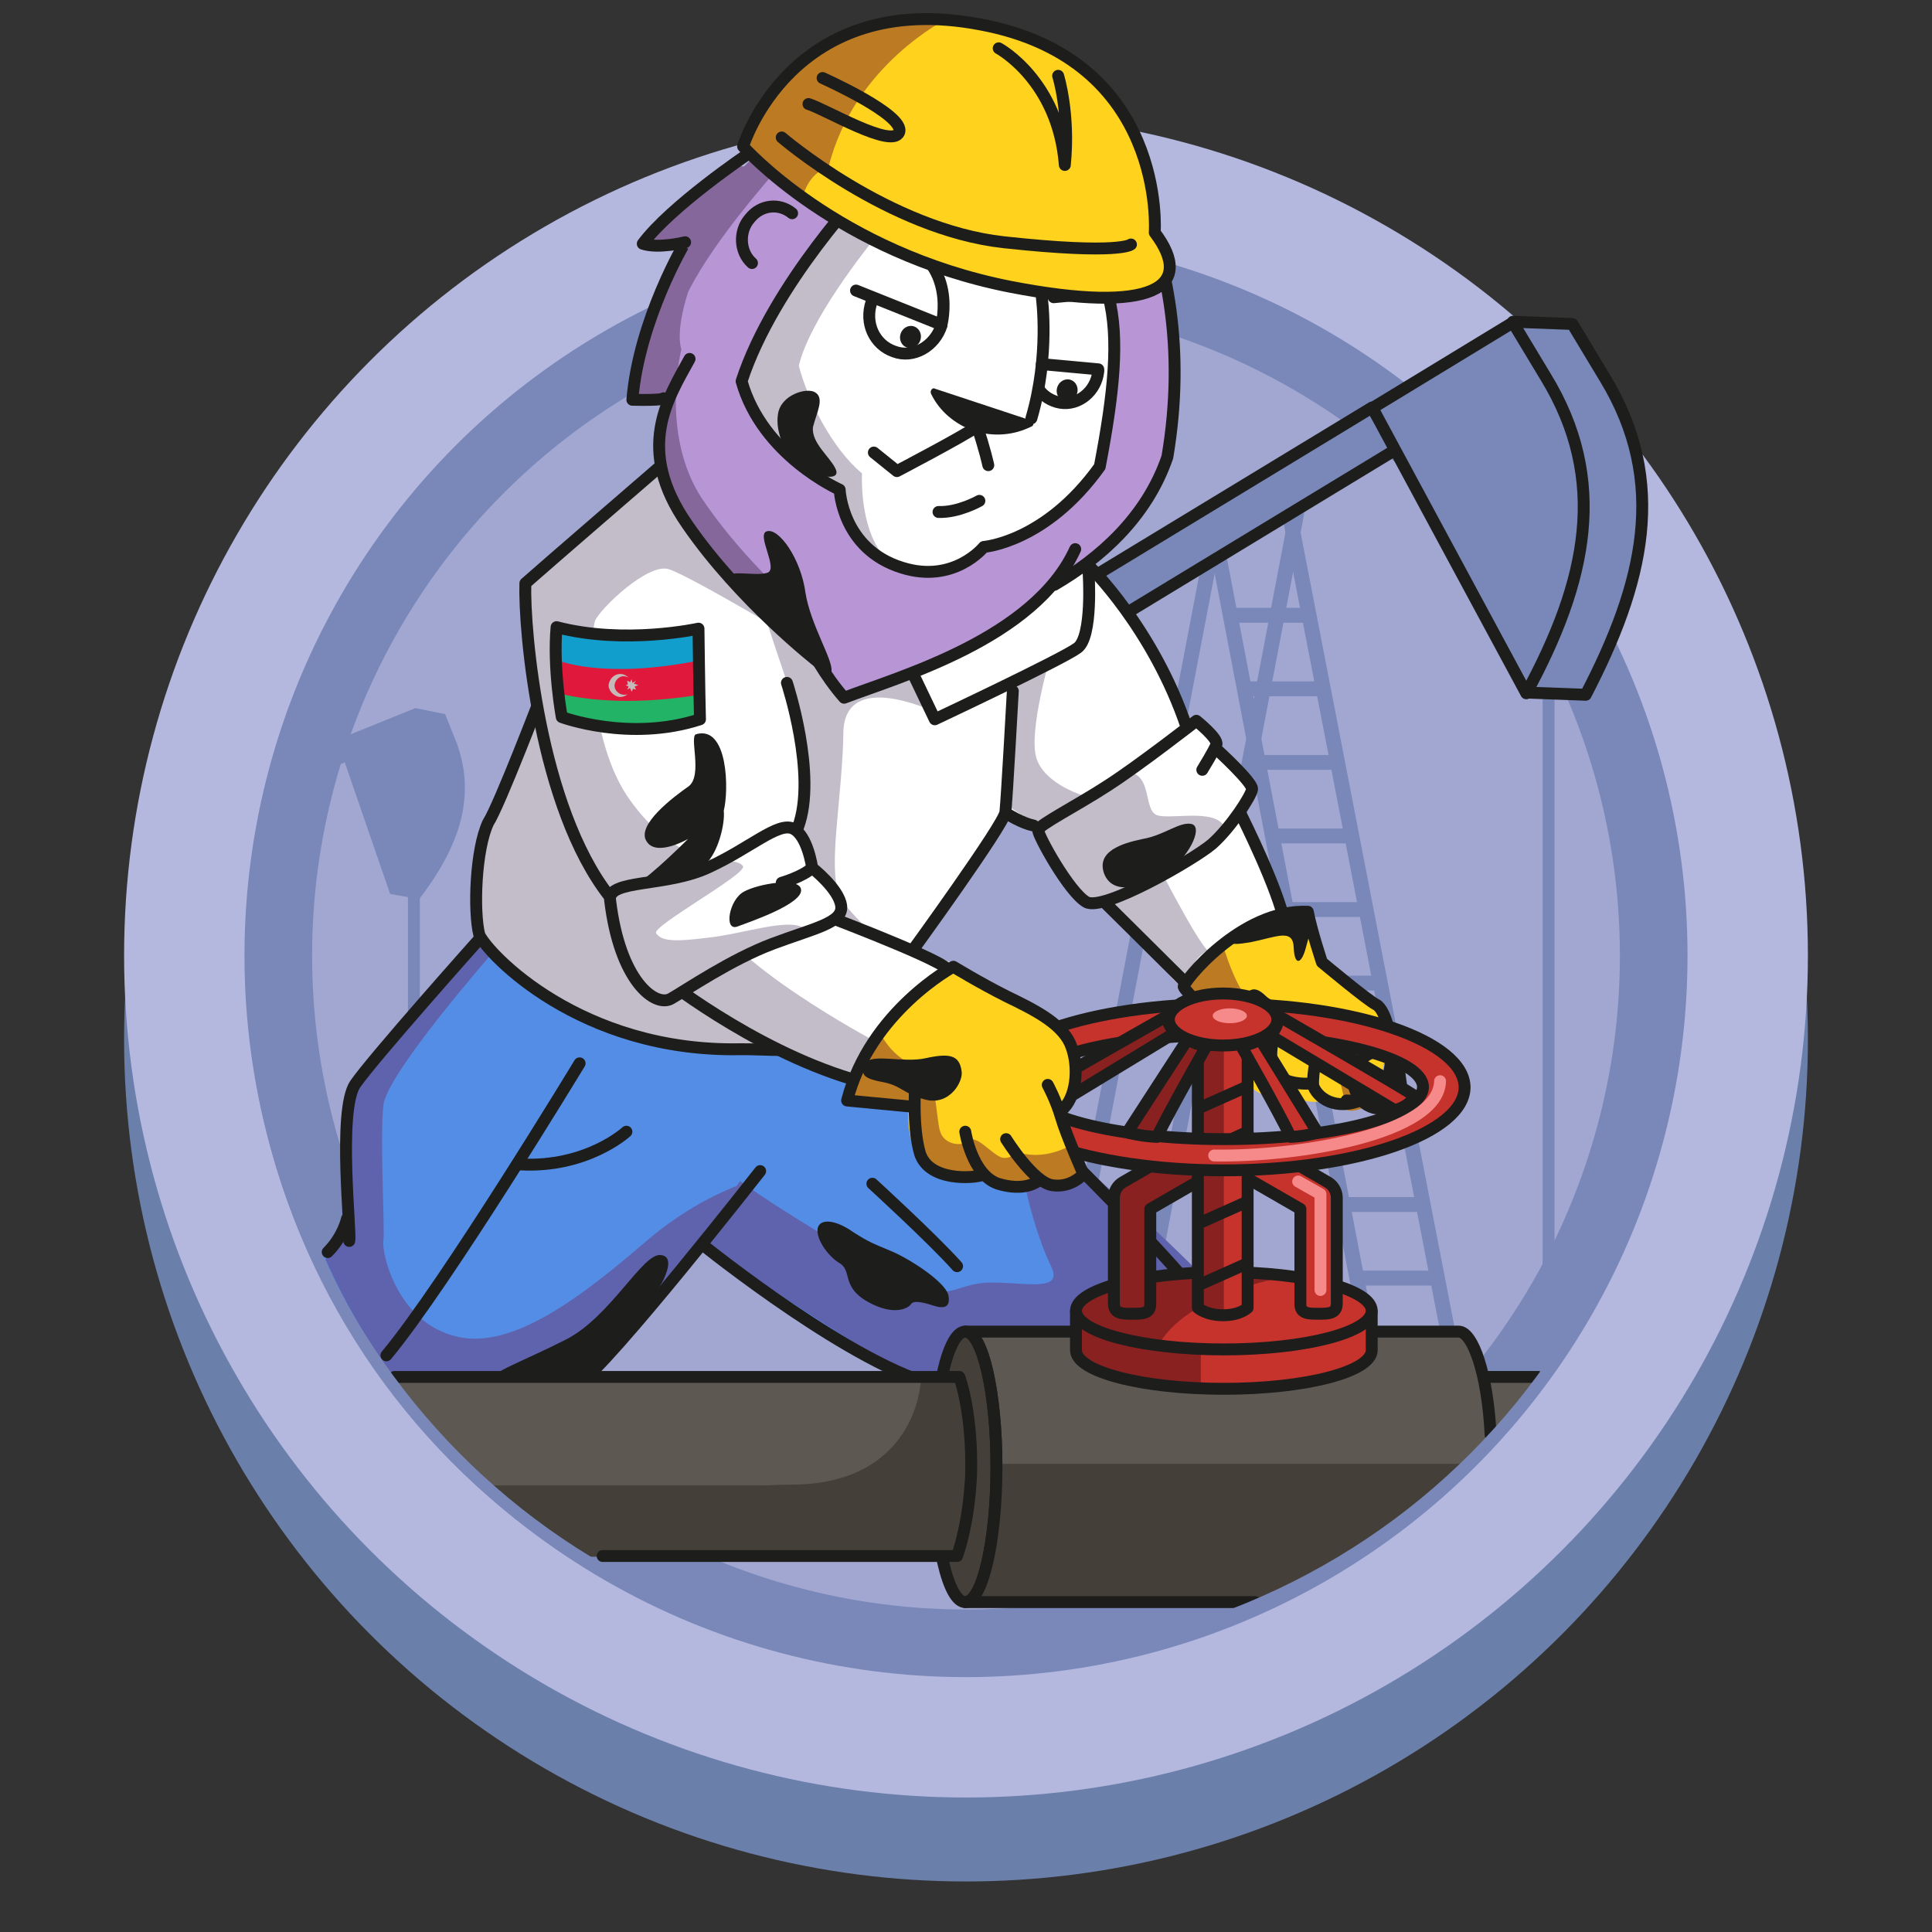 <?xml version="1.0" encoding="utf-8"?>
<!-- Generator: Adobe Illustrator 26.0.2, SVG Export Plug-In . SVG Version: 6.00 Build 0)  -->
<svg version="1.1" id="Layer_1" xmlns="http://www.w3.org/2000/svg" xmlns:xlink="http://www.w3.org/1999/xlink" x="0px" y="0px"
	 viewBox="0 0 260 260" style="enable-background:new 0 0 260 260;" xml:space="preserve">
<rect x="0" y="0" width="260" height="260" fill="#333333" stroke="none"/>
<style type="text/css">
	.st0{fill:#6B7FAB;}
	.st1{fill:#B4B8DF;}
	.st2{fill:#7988B8;}
	.st3{fill:#A1A7D0;}
	.st4{fill:none;stroke:#7988B8;stroke-width:1.6;stroke-linecap:round;stroke-linejoin:round;stroke-miterlimit:10;}
	.st5{fill:none;stroke:#7988B8;stroke-width:2;stroke-linecap:round;stroke-linejoin:round;stroke-miterlimit:10;}
	.st6{fill:#7988B8;stroke:#1D1D1B;stroke-width:1.6;stroke-linecap:round;stroke-linejoin:round;stroke-miterlimit:10;}
	.st7{fill:#7988B8;stroke:#1D1D1B;stroke-width:1.6;stroke-linecap:round;stroke-linejoin:round;stroke-miterlimit:10.001;}
	.st8{fill:#548DE6;}
	.st9{fill:#5F63AD;}
	.st10{fill:none;stroke:#1D1D1B;stroke-width:1.6;stroke-linecap:round;stroke-linejoin:round;stroke-miterlimit:10;}
	.st11{fill:#1D1D1B;}
	.st12{fill:#FFFFFF;}
	.st13{fill:#C2BDC9;}
	.st14{fill:#FFD21D;}
	.st15{fill:#BC7A23;}
	.st16{fill:#5D5852;}
	.st17{fill:#443F38;stroke:#1D1D1B;stroke-width:1.6;stroke-linecap:round;stroke-linejoin:round;stroke-miterlimit:10;}
	.st18{fill:#443F38;}
	.st19{fill:#C6332C;}
	.st20{fill:#892121;}
	.st21{fill:#892121;stroke:#1D1D1B;stroke-width:1.6;stroke-linecap:round;stroke-linejoin:round;stroke-miterlimit:10;}
	.st22{fill:#C6332C;stroke:#1D1D1B;stroke-width:1.6;stroke-linecap:round;stroke-linejoin:round;stroke-miterlimit:10;}
	.st23{fill:none;stroke:#F68A8A;stroke-width:1.6;stroke-linecap:round;stroke-linejoin:round;stroke-miterlimit:10;}
	.st24{fill:#F68A8A;}
	.st25{fill:#E0183B;}
	.st26{fill:#129ECC;}
	.st27{fill:#23B366;}
	.st28{fill:#C6B9B9;}
	.st29{fill:#B896D6;}
	.st30{fill:#85679B;}
	
		.st31{fill:none;stroke:#7988B8;stroke-width:1.6;stroke-linecap:round;stroke-linejoin:round;stroke-miterlimit:10;enable-background:new    ;}
</style>
<g>
	<circle class="st0" cx="130" cy="139.9" r="113.3"/>
	<circle class="st1" cx="130" cy="128.6" r="113.3"/>
	<circle class="st2" cx="130" cy="128.6" r="97.1"/>
	<circle class="st3" cx="130" cy="128.6" r="88"/>
</g>
<g>
	<path class="st2" d="M62.3,109c-0.7,4-2.8,8-5.9,12l-3.9-0.7l-6.1-17.7l-6.9,2.8c0.8-1.5,1.6-3.1,2.5-4.5l3.5-1.4l10.4-4.2l4,0.8
		l1.6,4C62.6,103.2,62.8,106,62.3,109z"/>
	<line class="st4" x1="55.7" y1="115.6" x2="55.7" y2="142.1"/>
</g>
<g>
	<g>
		<g>
			<line class="st5" x1="165.8" y1="82.8" x2="175.9" y2="82.8"/>
			<polygon class="st5" points="197.8,194.5 187.9,199.8 163.4,71.5 173.3,68 			"/>
			<polygon class="st5" points="139.7,196.2 149.6,199.8 174.5,69.1 164.2,68 			"/>
		</g>
		<line class="st5" x1="169.7" y1="102.6" x2="179.7" y2="102.6"/>
		<line class="st5" x1="171.8" y1="112.5" x2="180.9" y2="112.5"/>
		<line class="st5" x1="173.6" y1="122.4" x2="182.9" y2="122.4"/>
		<line class="st5" x1="175.4" y1="132.3" x2="184.8" y2="132.3"/>
		<line class="st5" x1="177.2" y1="142.3" x2="186.1" y2="142.3"/>
		<line class="st5" x1="179.1" y1="152.2" x2="189.1" y2="152.2"/>
		<line class="st5" x1="181.3" y1="162.1" x2="190.5" y2="162.1"/>
		<line class="st5" x1="182.9" y1="172" x2="193" y2="172"/>
		<line class="st5" x1="184.5" y1="181.9" x2="194.6" y2="181.9"/>
		<line class="st5" x1="167.7" y1="92.7" x2="177.7" y2="92.7"/>
	</g>
	<line class="st4" x1="208.4" y1="94.2" x2="208.4" y2="181.7"/>
	<path class="st6" d="M213.4,93.5c7.8-15,11.1-28.6,2.6-42.6l-4.4-7.3l-8-0.3l0.4,4.9l-11.3,6.9l14.1,23.3l-1.4,14.8L213.4,93.5
		L213.4,93.5L213.4,93.5z"/>
	
		<rect x="100.6" y="78.4" transform="matrix(0.855 -0.519 0.519 0.855 -21.075 87.982)" class="st7" width="92.4" height="6.5"/>
	<path class="st6" d="M205.4,93.3L205.4,93.3l-20.7-38.4l18.9-11.5l4.4,7.3C216.5,64.6,213.6,78.2,205.4,93.3z"/>
</g>
<g>
	<path class="st8" d="M172.1,184.4c-1.4-0.9-31.6-32.4-31.6-32.4s-19.7-17.7-39.4-20.5l-13.2,30.7c9.1,7.6,28.7,22.3,46.3,27.1
		C153.4,194.7,173.5,185.3,172.1,184.4z"/>
	<path class="st9" d="M149.4,160.1c-4.1-3.4-10-11.6-11.6-8c-1.6,3.7,1.8,14.6,3.6,18.2c1.8,3.6-3,2.3-8,2.3s-5.5,3-11.8-0.2
		c-4.4-2.2-17.9-10.3-22.6-13.9l-5,7.9c10.5,8.4,32.6,21.4,33.7,22c1.4,0.7,36-10.9,38.1-11.2C167.9,176.9,153.5,163.5,149.4,160.1z
		"/>
	<path class="st10" d="M117.4,159.3c0,0,8.1,7.4,11.4,11.1"/>
	<path class="st11" d="M110.1,165.1c-0.5,1.3,1.2,3.9,2.9,4.9s0.2,3.2,3.8,5.2s5.5,0.8,5.8,0.3s1.5-0.3,3,0.2s2.4,0.2,2-1.5
		c-0.5-1.7-5-4.7-7.6-5.8s-3-1.2-5.2-2.6C112.7,164.3,110.6,163.9,110.1,165.1z"/>
	<path class="st10" d="M142,154c0,0,15.2,14.9,19.7,21"/>
	<path class="st10" d="M93.4,166.6c0,0,18.5,15.1,30.7,19.3"/>
</g>
<g>
	<path class="st12" d="M163.9,104.4c0,0,10.7,16.8,9.7,26.8c-1,10-14.9-0.1-18.4-3.9c-3.5-3.8-8-9.5-8.6-12.5
		C145.9,112,163.9,104.4,163.9,104.4z"/>
	<path class="st13" d="M155,114.8c0,0,5.7,11.3,7.5,13.1c-3.2,1.7-2.6,6.9-5.3,3.1c-2.7-3.8-10.9-12.3-8.4-13.5
		C151.3,116.2,155,114.8,155,114.8z"/>
	<path class="st10" d="M147.2,120c0,0,9.1,9,12.4,12.3"/>
	<path class="st10" d="M166.5,108.6c0,0,4.2,8.2,5.9,13.7"/>
</g>
<g>
	<path class="st14" d="M180.1,147.8c0,0,1.8,0.1,3.2,0s2.5-1.9,3-5c0.5-3.2-0.6-7-1.8-7.7c-1.2-0.7-7.2-5.9-7.2-5.9
		s-1.2-4.2-1.7-6.8c-9-0.6-16,11.3-16.2,8.3c0.5,2.7,3.9,6.4,3.9,6.4s-3.5,7.4,4,7.8c1.8,3.3,5.4,3,7.2,2.7
		C176.1,149,180.1,147.8,180.1,147.8z"/>
	<path class="st15" d="M164.4,126.6c0,0,2.3,8.5,5.4,9.5c3.2,1,5.2,1.2,7.1,1.6c2,0.6,3.5,3.3,4,4c0.5,0.8,2.5,4.7,5.5,4
		c-0.6,3.2-5.1,4.5-5.3,3.4s-1.1-6.7-2.6-6.6c-1.5,0.2-2.4,0.4-2.4,0.4s-2.8-2.8-3.8-2.5c-1.1,0.3-1.4-0.8-2.9-1.6
		c-1.5-0.8-4.3-0.1-4.3-0.1s-5.9-5.2-5.9-6.6C159.3,130.8,164.4,126.6,164.4,126.6z"/>
	<path class="st10" d="M172.4,137.7c-0.8,0-2.1,4.9-0.7,6.7c1.4,1.8,5,1.4,5,1.4s0-3.5,1.2-4.7C179,139.8,176.6,137.6,172.4,137.7z"
		/>
	<path class="st10" d="M187.4,141.7c-2.4-0.9-4.7,0.6-5.2,2.6c-0.5,2,0.8,4.9,3.6,4.9s3-1.1,3-1.1s-0.9-6.7-0.9-7.9"/>
	<path class="st10" d="M178.5,140.5c1.2-0.8,4.6-0.2,5,1.4"/>
	<path class="st10" d="M176.6,145.6c0.2,1.7,2.6,3.9,6.2,2.6"/>
	<path class="st10" d="M164.1,137.9c0,0-4.7-4.6-4.8-5.1c-0.2-0.5,7.7-10.5,16.7-10.1c0.5,2.6,1.9,6.8,1.9,6.8s6.1,5.1,7.3,5.7
		c1.2,0.6,2.3,4.5,2,7.7c-0.4,3.2-1.5,5-2.8,5.1c-1.3,0.2-3.2,0.1-3.2,0.1"/>
	<path class="st11" d="M166.4,134.9c1.7-1.6,2.2-2.8,4.4-0.4s3.7,5.4,3.7,5.4s-3-0.2-4.4-1.1C168.8,137.9,166.4,134.9,166.4,134.9z"
		/>
	<path class="st11" d="M166,125.3c-0.2,1.5-1.3,2.1,2.3,1.5c3.5-0.7,5.7-1.9,5.8,0.7c0.1,2.6,1.1,2.3,1.7-0.2c0.6-2.4,1.9-4.6-2-4.5
		C169.6,123.1,166,125.3,166,125.3z"/>
</g>
<g>
	<path class="st12" d="M167.7,108c0,0,1.7-2.5-1.2-5c-3-2.5-2-3.5-3.6-4.8s-3.1-0.9-3.1-0.9s-3-8.9-6.6-13.4s-11-11.2-11-11.2
		l-9.3-2.6l1.1,37.4c1.5,1.5,3.5,2.8,5.9,3.5c0.6,3.1,4,9.4,6.7,10.2c2.8,0.8,12.3-4.9,12.3-4.9L167.7,108z"/>
	<path class="st13" d="M141.5,87.8c0,0-3.2,10.7-2,14.3s6.7,5.1,6.7,5.1s4.1-4.1,6.4-3.1c2.2,0.9,1.5,4.7,2.9,5.5
		c1.4,0.9,8-1,9.3,1.7c-5.6,4.7-16,12.6-18.4,10s-6.9-7.5-6.1-9.8c-3.4-2.2-9.4-5.8-9.8-8.2c0.8-5.3,1.8-11.4,2.5-11.9
		C133.7,91.1,141.5,87.8,141.5,87.8z"/>
	<path class="st10" d="M146.5,76.1c0,0,8.7,8.4,13.2,21.8"/>
	<path class="st10" d="M161.8,103.6c0,0,1.6-2.6,1.9-3.4S161,97,161,97s-7.7,6-11.9,8.7c-4.3,2.8-9.3,5.3-9.4,6
		c0,0.8,4.2,8.4,6.5,9.7c2.3,1.3,14.4-5.7,16.9-7.8c2.5-2.2,5.3-6.5,5.4-7.4s-4.6-5.2-4.6-5.2"/>
	<path class="st11" d="M160.4,110.9c-1.6-0.4-3.7,1.5-6.6,2c-2.9,0.6-6.3,1.7-5.2,4.7c1.2,3,5.2,1.8,8.2-0.1
		C159.8,115.7,162,111.4,160.4,110.9z"/>
	<path class="st10" d="M129.5,104.1c2,2.9,6.7,6.4,9.6,7"/>
</g>
<g>
	<path class="st8" d="M94.3,168.2c0.7-7,22.5-23.1,6.1-36.6s-35.9-5.1-35.9-5.1s-14.1,15.8-16.6,19.4c-2.4,3.6-0.6,17.3-0.9,18.2
		c0,0-1.5,2.3-3.4,5.1c5,11.2,12,21.3,20.7,29.8C72.8,191.5,88.7,176.9,94.3,168.2C94.2,168.1,94.2,168.2,94.3,168.2z"/>
	<path class="st9" d="M101.2,158.9c-1.4,0.4-7.2,2.3-13.6,7.6c-7.3,6.2-17.8,15.3-26,13.4c-8.2-1.8-10.3-11.4-10-13
		c0.2-1.6-0.5-13.9,0-18.2s14.8-20.6,14.8-20.6l-1.8-2.3c0,0-12.1,14.9-15.7,18.8c-3.7,3.9-2.3,14.4-1.8,18.2
		c0.2,1.6-1.4,4.2-3.3,6.7c5,11.1,12,21.1,20.6,29.5c0.8,0.8,1.6,1.6,2.5,2.3l7.2-10.7c0,0,15.5-16.9,20.3-23.7
		C94.5,167.4,99.1,162.1,101.2,158.9z"/>
	<path class="st10" d="M102.3,157.6c0,0-20.2,25.8-24.5,28.7"/>
	<path class="st10" d="M64.4,126.5c0,0-14.1,15.8-16.6,19.4c-2.4,3.6-0.5,20.2-0.8,21.1"/>
	<path class="st10" d="M46.7,164c0,0-0.5,2.4-2.6,4.5"/>
	<path class="st10" d="M78,143.1c0,0-18,29.7-26,39.3"/>
	<path class="st10" d="M84.3,152.3c0,0-5.3,4.9-14.3,4.4"/>
	<path class="st11" d="M88.9,168.9c-2.4-0.3-6.8,8.4-12.8,11.4c-5.9,3-10.2,4.4-10,5.5s11.1,1.5,12.9-0.2s9.6-11.7,10.3-13.4
		C90.1,170.5,90.3,169,88.9,168.9z"/>
</g>
<g>
	<path class="st12" d="M138.1,70.1l-43.1-6.1c0,0-14.1,8.4-14.5,10.7c-0.5,2.3-7,18.7-7,18.7s-5.9,12.2-7.5,16
		c-1.7,3.8-4.4,14.5,0.3,18.4c4.7,3.9,17.5,14,33.7,13.4c6.4,2.3,14.1-1.9,14.1-1.9l8.1-10.5c0,0,12-15.4,13-17.7
		c0.2-0.5,0.4-1,0.6-1.6c0.1-0.5,0.3-1,0.4-1.5L136,91.9l9.9-6.1L138.1,70.1z"/>
	<path class="st13" d="M113.5,98.5c0.2-8.4,12-2.8,12-2.8l-4.1-10.3l-11.9-10.7c0,0-29.4,12.8-35.9,19.3c0-0.4-0.1-0.7-0.1-1.1
		c-1.5,5-10.2,16-8.7,32.5c4.6,8.5,16.3,12.4,24.6,14.2c0.6,0.4,1.2,0.7,1.8,0.9c3.6,1.3,12.7,0.8,16.9,0.5c0,0.1,0,0.1,0,0.1
		s0.2-0.1,0.5-0.2c0.9-0.1,1.5-0.1,1.5-0.1s0.1-0.2,0.2-0.4c3.1-1.2,8.2-3.8,9.1-7.9c1.2-6.1-5.2-8.6-6.5-12.3
		C111.4,116.6,113.4,106.9,113.5,98.5z"/>
	<path class="st10" d="M121.5,87.8l4.3,9c0,0,17.2-8.1,19.2-9.6c2.1-1.5,1.5-10.1,1.5-10.1"/>
	<path class="st10" d="M120.7,64.4c0,0-8.7-2.9-19.1-1.5c-10.4,1.5-20,8.7-21.4,13.7c-1.5,4.9-7.2,16.6-7.2,16.6s-5.8,15.2-7.3,17.5
		c-1.7,3.6-2,11.9-1.2,15.1c1.2,2.6,13.6,15.8,35.1,15.4c7.6-0.1,14.9,2.5,23-13c0,0,12.5-17.2,12.7-18.9c0.2-1.8,1-16.3,1-16.3"/>
</g>
<g>
	<path class="st16" d="M207.7,185.3c-6,8.4-13.9,15.8-22.3,21.8l-1-21.8H207.7z"/>
	<polyline class="st10" points="184.3,204.5 184.3,185.3 207,185.3 	"/>
	<path class="st16" d="M200.4,192.6c-4.8,5.4-11.9,9.6-17.8,13.8c-4.6,3.3-11.3,6.9-16.4,9.3h-36.3c2.3,0,4.2-8.2,4.2-18.2
		c0-5-0.5-9.6-1.2-12.9c-0.8-3.3-1.8-5.3-3-5.3h66.4C198.3,179.2,199.9,184.9,200.4,192.6z"/>
	<path class="st16" d="M130.7,197.1c0,1,0,1.9-0.1,2.8c-0.4,5.9-1.8,9.6-1.8,9.6H80.4c-4.2-2.7-9.8-5.8-13.6-9.2
		c-0.8-0.7-2.8-1.5-3.6-2.3c-4-3.9-7.7-8.1-11-12.7h76.5C128.7,185.3,130.7,189.6,130.7,197.1z"/>
	<ellipse class="st17" cx="129.9" cy="197.4" rx="4.2" ry="18.2"/>
	<path class="st18" d="M130.6,199.9c-0.4,5.9-1.8,9.6-1.8,9.6H79.4c-4.2-2.7-9.8-5.5-13.5-8.9c-0.1-0.1-0.6-0.6-0.7-0.7L130.6,199.9
		L130.6,199.9z"/>
	<path class="st18" d="M123.9,186c0,0-0.6,13.8-17.5,13.8s8.4,6.2,8.4,6.2s18,3.9,18-5.5s-1.4-15-1.4-15L123.9,186z"/>
	<path class="st10" d="M53.1,185.3h76c0,0,1.6,4.2,1.6,11.7c0,1,0,1.9-0.1,2.8c-0.4,5.9-1.8,9.6-1.8,9.6H81.1"/>
	<path class="st18" d="M197.4,197c-3.7,3.7-9.1,7.7-13.4,10.7c-4.6,3.3-8.2,5.5-13.3,8h-40.8c2.3,0,4.2-8.2,4.2-18.2V197H197.4z"/>
	<path class="st10" d="M200.6,193.1c-0.4-8.2-2.4-13.9-4.3-13.9h-66.4l0,0c2.3,0,4.2,8.2,4.2,18.2s-1.9,18.2-4.2,18.2h39"/>
</g>
<g>
	<path class="st19" d="M144.8,176.5v5.2c0,2.9,8.9,5.2,19.9,5.2s19.9-2.3,19.9-5.2v-5.2H144.8z"/>
	<path class="st20" d="M161.6,181.9v5.2c0,0-15.2-0.9-16.6-4.6c-0.2-3.8,0.2-4.8,0.2-4.8S152.9,182,161.6,181.9z"/>
	<path class="st10" d="M144.8,176.5v5.2c0,2.9,8.9,5.2,19.9,5.2s19.9-2.3,19.9-5.2v-5.2H144.8z"/>
	<ellipse class="st19" cx="164.7" cy="176.4" rx="19.9" ry="5.2"/>
	<path class="st20" d="M155.9,181.1c0,0,2.5-6.4,17.1-9.3c-9.2-1.3-28-0.1-28.2,4.6C148,180.1,155.9,181.1,155.9,181.1z"/>
	<ellipse class="st10" cx="164.7" cy="176.4" rx="19.9" ry="5.2"/>
	<path class="st21" d="M152.4,176.8c-1.4,0-2.5,0-2.5-1.4v-14.2c0-0.9,0.5-1.7,1.2-2.1l11.6-6.7c1.2-0.7,2.7-0.3,3.4,0.9
		s0.3,2.7-0.9,3.4l-10.4,6v12.8C154.8,176.8,153.7,176.8,152.4,176.8z"/>
	<path class="st22" d="M177.4,176.8c1.4,0,2.5,0,2.5-1.4v-14.2c0-0.9-0.5-1.7-1.2-2.1l-11.6-6.7c-1.2-0.7-2.7-0.3-3.4,0.9
		s-0.3,2.7,0.9,3.4l10.4,6v12.8C175,176.8,176.1,176.8,177.4,176.8z"/>
	<path class="st19" d="M167.9,176c0,0-1,1-3.3,1s-3.4-1-3.4-1v-38.2h6.7V176z"/>
	<rect x="161.2" y="140.6" class="st20" width="3.5" height="36.3"/>
	<path class="st10" d="M167.9,176c0,0-1,1-3.3,1s-3.4-1-3.4-1v-38.2h6.7V176z"/>
	<line class="st10" x1="161.4" y1="172.9" x2="167.9" y2="170"/>
	<line class="st10" x1="161.4" y1="164.6" x2="167.9" y2="161.7"/>
	<line class="st10" x1="161.4" y1="155.3" x2="167.9" y2="152.3"/>
	<line class="st10" x1="161.4" y1="149.1" x2="167.9" y2="146.2"/>
	<polyline class="st23" points="174.7,159 177.7,160.7 177.7,173.6 	"/>
	<path class="st19" d="M164.6,135.1c-17.9,0-32.4,5-32.4,11.2s14.5,11.2,32.4,11.2s32.4-5,32.4-11.2S182.5,135.1,164.6,135.1z
		 M164.6,153.3c-14.8,0-26.8-3.2-26.8-7c0-3.9,12-7,26.8-7s26.8,3.2,26.8,7C191.4,150.2,179.4,153.3,164.6,153.3z"/>
	<path class="st10" d="M164.7,135.1c-17.9,0-32.4,5-32.4,11.2s14.5,11.2,32.4,11.2s32.4-5,32.4-11.2
		C197,140.1,182.5,135.1,164.7,135.1z M164.7,153.3c-14.8,0-26.8-3.2-26.8-7c0-3.9,12-7,26.8-7s26.8,3.2,26.8,7
		C191.4,150.2,179.4,153.3,164.7,153.3z"/>
	<path class="st23" d="M163.4,155.5c11.3,0.2,30.2-2.9,30.4-10"/>
	<path class="st22" d="M172,136.7c0,0,17,9.8,18.4,10.8c-0.8,1.5-2.7,1.9-2.7,1.9l-16.7-10C170.9,139.4,172.2,138.1,172,136.7z"/>
	<path class="st22" d="M169.6,139.9l7.7,12.5c0,0-1.3,0.5-3.6,0.6c-1.9-3.9-6.7-12.3-6.7-12.3S167.6,140.9,169.6,139.9z"/>
	<path class="st21" d="M159.8,139.9l-8.1,12.5c0,0,1.7,0.5,4,0.6c1.9-3.9,6.7-12.3,6.7-12.3S161.7,140.9,159.8,139.9z"/>
	<path class="st21" d="M157.1,136.7c0,0-17.3,9.8-18.8,10.8c0.8,1.5,2.7,1.9,2.7,1.9l17.1-10.4C158.2,139.1,156.9,137.7,157.1,136.7
		z"/>
	<ellipse class="st22" cx="164.6" cy="137.2" rx="7.3" ry="3.5"/>
	<ellipse class="st24" cx="165.5" cy="136.7" rx="2.3" ry="1"/>
</g>
<g>
	<path class="st12" d="M91.8,125.1c3.1-2.7,15.7-2.8,25.7,0.7c10,3.6,16.9,5.1,16.9,9.8c0,4.7-14.1,11.2-17.6,10.3
		s-25.7-9.9-30-16.2C82.5,123.4,91.8,125.1,91.8,125.1z"/>
	<path class="st13" d="M117.7,140.1c0,0-20.3-10.8-22.5-18c-3.9,0.9-10.3,6-10.3,6s9.3,9.1,17.5,12.2c8.2,2.9,13.2,4.7,13.2,4.7
		L117.7,140.1z"/>
	<path class="st14" d="M143.1,149c1.9-1.7,2-5.8,0.8-8.7c-1.2-2.7-4.9-4.6-8.5-6.3c-3.5-1.7-7.2-4-7.2-4s-11.2,6-14.3,18
		c6.2,0.7,8.4,0.8,8.4,0.8s-1.6,11.6,9.9,9.8c3.4,1.9,6.4,1.3,7.9,0.2c3.2,1,4.9-1.1,4.9-1.1L143.1,149z"/>
	<path class="st15" d="M118.7,139.5c0,0,1.9,3.4,4.7,3.8c2.7,0.5,2.5,7,3.1,8.9c0.5,1.8,2.8,2.2,3.9,1.3c1-0.9,3.2,2,4.5,2.3
		c1.3,0.2,1.8-0.8,1.8-0.8s1.8,0.7,4.1,0.3c2.3-0.4,3.4-1.3,3.4-1.3s2.7,4.1-0.5,5c-3.2,0.9-4.3-0.6-4.3-0.6s-3.7,2.8-7.1-0.7
		c-3.4,1.6-8.4,0.9-8.8-2.9c-0.4-3.8-0.5-5.9-0.5-5.9l-9.6-1.2C113.8,147.6,116.8,141.1,118.7,139.5z"/>
	<path class="st10" d="M122.4,148.9c0,0-2.1-0.2-8.4-0.8c3.1-12,14.3-18,14.3-18s3.6,2.2,7.2,4c3.5,1.7,7.2,3.5,8.5,6.3
		c1.2,2.7,1,6.8-0.8,8.7"/>
	<path class="st10" d="M123.2,145.5c0,0-0.5,5.9,0.6,9.7c1.2,3.8,7.2,3.4,8.5,2.9"/>
	<path class="st10" d="M129.9,152.3c0,0,0.9,5.8,4.4,7c3.6,1.1,5.3-0.3,5.3-0.3"/>
	<path class="st10" d="M135.4,153.3c0,0,3.6,5.8,6.2,6.2c2.6,0.4,4.2-1.5,4.2-1.5s-2.3-5.2-3-7.6S141,146,141,146"/>
	<path class="st10" d="M109.2,122.5c0,0,16.6,6.2,18.3,7.9"/>
	<path class="st10" d="M88.7,131.2c0,0,12.3,9.9,25.9,14"/>
	<path class="st11" d="M129.4,144.1c-0.3-2.1-1.6-2.4-4.8-1.7c-3,0.7-7.4-0.7-8.1,0.7c-0.7,1.4-0.5,2,2.2,2.5
		c2.7,0.5,2.8,1.6,5.9,2.4C127.9,148.8,129.7,145.4,129.4,144.1z"/>
</g>
<g>
	<path class="st12" d="M113.3,122.9l-4.2-6.9l-2.2-3.6c0,0,2.5-10.5-1.6-22.4s-7.6-26-15.1-24.6c-7.5,1.3-19,11-19.3,12.8
		c-0.3,1.7,1,17.8,3.9,27.2s7.1,15.7,7.1,15.7s0.9,8.3,3.4,10.9c2.5,2.7,2.6,3.8,7.3,1c4.7-2.8,10-5.4,14.3-6.5
		C111.3,125.4,113.3,122.9,113.3,122.9z"/>
	<path class="st13" d="M109.1,87.2c0,0-16.2-9.7-19.1-10.6c-2.8-0.9-9.2,5.3-9.9,6.9c-0.7,1.6-1.1,16.2,4.7,24.2
		c5.8,8.1,11.9,8.1,11.9,8.1s2.9-0.1,3.3,0.8c0.4,1.1-12.4,8.1-11.7,9c0.7,1,2.2,1.2,6.9,0.6c4.7-0.5,10.6-2.6,12.8-1.4
		c-3.3,1.6-9.7,4.9-14.2,7.2s-5.8,4.2-8.3-0.3c-2.5-4.4-4.1-10.4-4.1-12.7c-1.7-1.9-13.6-27-10.7-40.6c5.2-5.9,16.7-16,20.7-16.4
		C95.6,61.8,109.1,87.2,109.1,87.2z"/>
	<path class="st10" d="M89.5,62.2c0,0-16.9,14.6-18.8,16.3c-0.2,6.3,1.9,30.1,11.3,42.1"/>
	<path class="st10" d="M105.9,91.9c0,0,4.1,12.4,1.5,19.4"/>
	<path class="st10" d="M82.1,121.1c-0.3-2.8,7.6-1.7,13.3-4.4c5.6-2.6,9.3-6.1,11.3-5.2s2.6,5.3,2.6,5.3s3.6,2.8,3.9,5.1
		c0.3,2.3-3.6,3-9.2,5.1c-5.6,2.1-11.6,6.2-13.7,7.4C88.2,135.6,83.4,132.1,82.1,121.1z"/>
	<path class="st10" d="M105.2,118.8c0,0,2.8-0.8,4.1-2"/>
	<path class="st11" d="M93.7,98.8c-1,0.2,0.9,5.5-1,7c-2,1.4-7.1,5.2-5.7,7.4c1.3,2.2,5.6-0.3,5.6-0.3s-5,5-7,6.1
		c3.6-0.4,7.8-1.4,9.4-2.8s2.6-5.3,2.4-7.1C98.1,106.4,98,97.6,93.7,98.8z"/>
	<path class="st11" d="M107.8,119.7c-0.2-1.7-5.7-0.8-7.7,0.3s-2.7,5.3-0.9,4.7C101.1,124,108.1,121.6,107.8,119.7z"/>
</g>
<g>
	<path class="st25" d="M75.6,96.5c0,0,9.1,3.4,18.6,0.3C94.1,93,94,84.6,94,84.6s-9.9,2.2-19.1-0.2C74.4,90,75.6,96.5,75.6,96.5z"/>
	<path class="st26" d="M74.9,84.6c-0.1,1.4-0.2,2.8-0.1,4.2h0.1c0,0,6,2.7,19.1,0.1c0-2.3,0-4.2,0-4.2S84,86.9,74.9,84.6z"/>
	<path class="st27" d="M75.1,93.3c0.2,2.6,0.5,3.4,0.5,3.4s9.1,3.4,18.6,0.3c-0.1-1.2,0-1.8-0.1-3.5C84.2,95.1,78,94,75.1,93.3z"/>
	<path class="st10" d="M75.6,96.5c0,0,9.1,3.4,18.6,0.3C94.1,93,94,84.6,94,84.6s-9.9,2.2-19.1-0.2C74.4,90,75.6,96.5,75.6,96.5z"/>
	<path class="st28" d="M84,93.5c-0.7,0-1.3-0.6-1.3-1.2c0-0.7,0.6-1.3,1.2-1.3c0.3,0,0.5,0.1,0.7,0.2c-0.3-0.3-0.7-0.5-1.1-0.5
		c-0.9,0-1.5,0.7-1.6,1.5c0,0.8,0.7,1.5,1.5,1.6c0.5,0,0.9-0.2,1.2-0.5C84.5,93.4,84.4,93.5,84,93.5z"/>
	<polygon class="st28" points="85,91.4 85.1,91.9 85.6,91.6 85.3,92 85.9,92.2 85.4,92.4 85.6,92.8 85.2,92.7 85,93.1 84.8,92.6 
		84.4,92.8 84.6,92.4 84.2,92.2 84.5,92.1 84.4,91.6 84.8,91.8 	"/>
</g>
<g>
	<path class="st29" d="M157,61.4c5.1-29.5-10.8-46.6-10.8-46.6s-4.7-2.1-10.6-1.8l0,0.1c-4.1-2.9-8.7-5-8.7-5s-31,10.1-42,45.8
		c4,0.6,3.8-2.1,4.7-1.9l-1.1,9.6c-0.1,3.5,0.4,4.9,3.4,9c6.9,9.8,17.2,17.7,18.1,18.3c1.1,1.7,2.3,3.4,3.6,4.9
		c6.3-2.4,20.9-6.7,28.2-15.6l0,0.3C147.7,75.1,154.1,69.6,157,61.4z"/>
	<path class="st30" d="M108.1,85.5c0,0-8.3-5.2-15.6-14c-7.1-7.9-2.6-14.6-2.8-17.9c-1.6,0.7-3.1,0.7-4.5-0.3
		c1.5-7,3.6-14.5,6.7-19.9c7.4-13,18.5-20.1,24.9-22.9c-5.2,4.2-19.3,19-24.2,28.8C90.8,45,91.7,47,91.7,47s-2.9,11.3,2.7,20
		c5.1,7.6,11.5,13.2,11.5,13.2S108.7,86.4,108.1,85.5z"/>
	<path class="st10" d="M92.8,48.3c-2.9,5.3-7.4,12.1-0.3,22.3C99.6,80.9,110,89,110,89"/>
	<path class="st10" d="M105.9,80c0,0,2.6,8.1,7.7,13.9c7.3-2.8,25.6-7.9,31.1-20"/>
	<path class="st10" d="M135.7,13.1c5.8-0.3,10.6,1.8,10.6,1.8s15.8,17,10.8,46.6c-2.8,8.2-9.2,13.7-15.2,17.2"/>
	<path class="st30" d="M92.1,32.3c-1.8,0.1-4,1-5.4,0.2c5.7-6.8,10.4-10.5,13.4-10.1C103.2,22.9,95,33,95,33S93.7,32.9,92.1,32.3"/>
	<path class="st10" d="M100.7,20.7c0,0-10.4,7-14.2,12.1c2.1,0.7,5.7-0.2,5.7-0.2S86,43,85.1,53.8c4.3,0.1,4.2-0.2,4.2-0.2"/>
	<path class="st11" d="M103.2,71.5c-1.5,0.4,1.7,5.2,0,5.6c-1.7,0.5-5.4-0.6-5.2,0.8c0.3,1.4,7.2,7.4,9.3,9c2.2,1.8,4.4,5,4.6,3.4
		c0.2-1.5-2.8-6.2-3.5-10.5C107.8,75.2,104.8,71,103.2,71.5z"/>
	<path class="st12" d="M116.8,24.9c0,0,9.5-2.3,20.3,2.4C151,33.4,151.8,43,148,62.8c-7.3,10.2-15.6,10.8-15.6,10.8s-4,5-11,2.8
		c-8.1-2.5-8.4-10.5-8.4-10.5s-10.2-5.7-13.1-15.7C104.3,36.9,116.8,24.9,116.8,24.9z"/>
	<path class="st13" d="M117.2,25.3c0,0,4.5-0.9,2.1,4.8c-3.4,4.1-10.3,13-11.8,19.1c1.1,4.4,4.4,11.1,8.5,14.5
		c-0.1,3.1,0.4,9.1,3.7,11.9c-7.5-3.2-7.2-9.8-7.2-9.8s-12.2-7.1-13-15.7C104.8,36.2,117.2,25.3,117.2,25.3z"/>
	<path class="st10" d="M101.2,35.4c-1.7-1.5-1.8-4.3-0.3-6c1.5-1.9,4-2.1,5.7-0.7"/>
	<path class="st10" d="M116.8,24.9c0,0,9.5-2.3,20.3,2.4C151,33.4,151.8,43,148,62.8c-7.3,10.2-15.6,10.8-15.6,10.8s-4,5-11,2.8
		c-8.1-2.5-8.4-10.5-8.4-10.5s-10.4-4.6-13.2-14.6C104.1,38.1,116.8,24.9,116.8,24.9z"/>
	<path class="st11" d="M109.7,52.8c-1.1-0.7-4.6,0.3-5,2.9c-0.4,2.4,0.9,5.8,3.6,7.3c2.8,1.6,4.9,1.5,4.1,0c-0.8-1.6-3.2-3.4-3-5.5
		C109.9,55.5,111,53.6,109.7,52.8z"/>
	<path class="st10" d="M115.2,39.1l11.5,4.6c0,0,2.3-8.5-6.1-11.5"/>
	<path class="st10" d="M126.7,43.8c-0.9,2.8-3.8,4.5-6.4,3.5c-2.6-0.9-4-3.8-3-6.7"/>
	
		<ellipse transform="matrix(0.312 -0.95 0.95 0.312 41.177 147.56)" class="st11" cx="122.5" cy="45.4" rx="1.5" ry="1.4"/>
	<line class="st10" x1="141.8" y1="40" x2="146" y2="39.6"/>
	<line class="st10" x1="147.8" y1="49.7" x2="140.2" y2="49"/>
	<path class="st10" d="M147.8,50c-0.3,2.7-2.7,4.6-5.1,4.2c-1.2-0.2-2.3-0.9-2.9-1.8"/>
	
		<ellipse transform="matrix(0.312 -0.95 0.95 0.312 48.933 172.581)" class="st11" cx="143.6" cy="52.5" rx="1.5" ry="1.4"/>
	<path class="st10" d="M117.6,60.9l3.1,2.5c0,0,8.8-4.6,10.8-6c1,2.9,1.5,5.2,1.5,5.2"/>
	<path class="st10" d="M131.8,67.4c0,0-2.8,1.6-5.5,1.5"/>
	<path class="st10" d="M140.2,40c0,0,1.1,7.8-1.4,16.3"/>
	<path class="st11" d="M125.8,52.3c-0.3-0.2-0.7,0.3-0.5,0.7c1.1,2.3,3.2,4.1,5.8,5c2.6,0.8,5.3,0.6,7.7-0.6c0.4-0.1,0.3-0.7,0-0.8
		L125.8,52.3z"/>
	<path class="st14" d="M155.4,31.3c5.6,7.4-0.3,11-19.4,7.3c-23.4-4.6-36-18.9-36-18.9s6.5-21.3,32-16.4
		C157.1,8,155.4,31.3,155.4,31.3z"/>
	<path class="st15" d="M127.5,2.5c0,0-12.6,6.2-16,20c-3.1,0.9-3.6,4.6-3.6,4.6s-8.5-6.7-7.8-8.3C100.7,17.3,106.2,1.7,127.5,2.5z"
		/>
	<path class="st10" d="M155.4,31.3c5.6,7.4-0.3,11-19.4,7.3c-23.4-4.6-36-18.9-36-18.9s6.5-21.3,32-16.4
		C157.1,8,155.4,31.3,155.4,31.3z"/>
	<path class="st10" d="M105.2,18.5c0,0,14.4,12.4,29.9,14.1c15.6,1.7,17.1,0.3,17.1,0.3"/>
	<path class="st10" d="M110.7,10.5c0,0,11.2,5,10.3,7.3s-10.1-3.2-12.2-3.8"/>
	<path class="st10" d="M134.4,6.5c0,0,8,4.3,8.9,15.7c0.7-6.9-0.9-12-0.9-12"/>
</g>
<path class="st31" d="M225.9,128.6c0,52.7-40.7,95.4-96.7,95.4c-54.1,0-95.4-42.7-95.4-95.4"/>
</svg>
